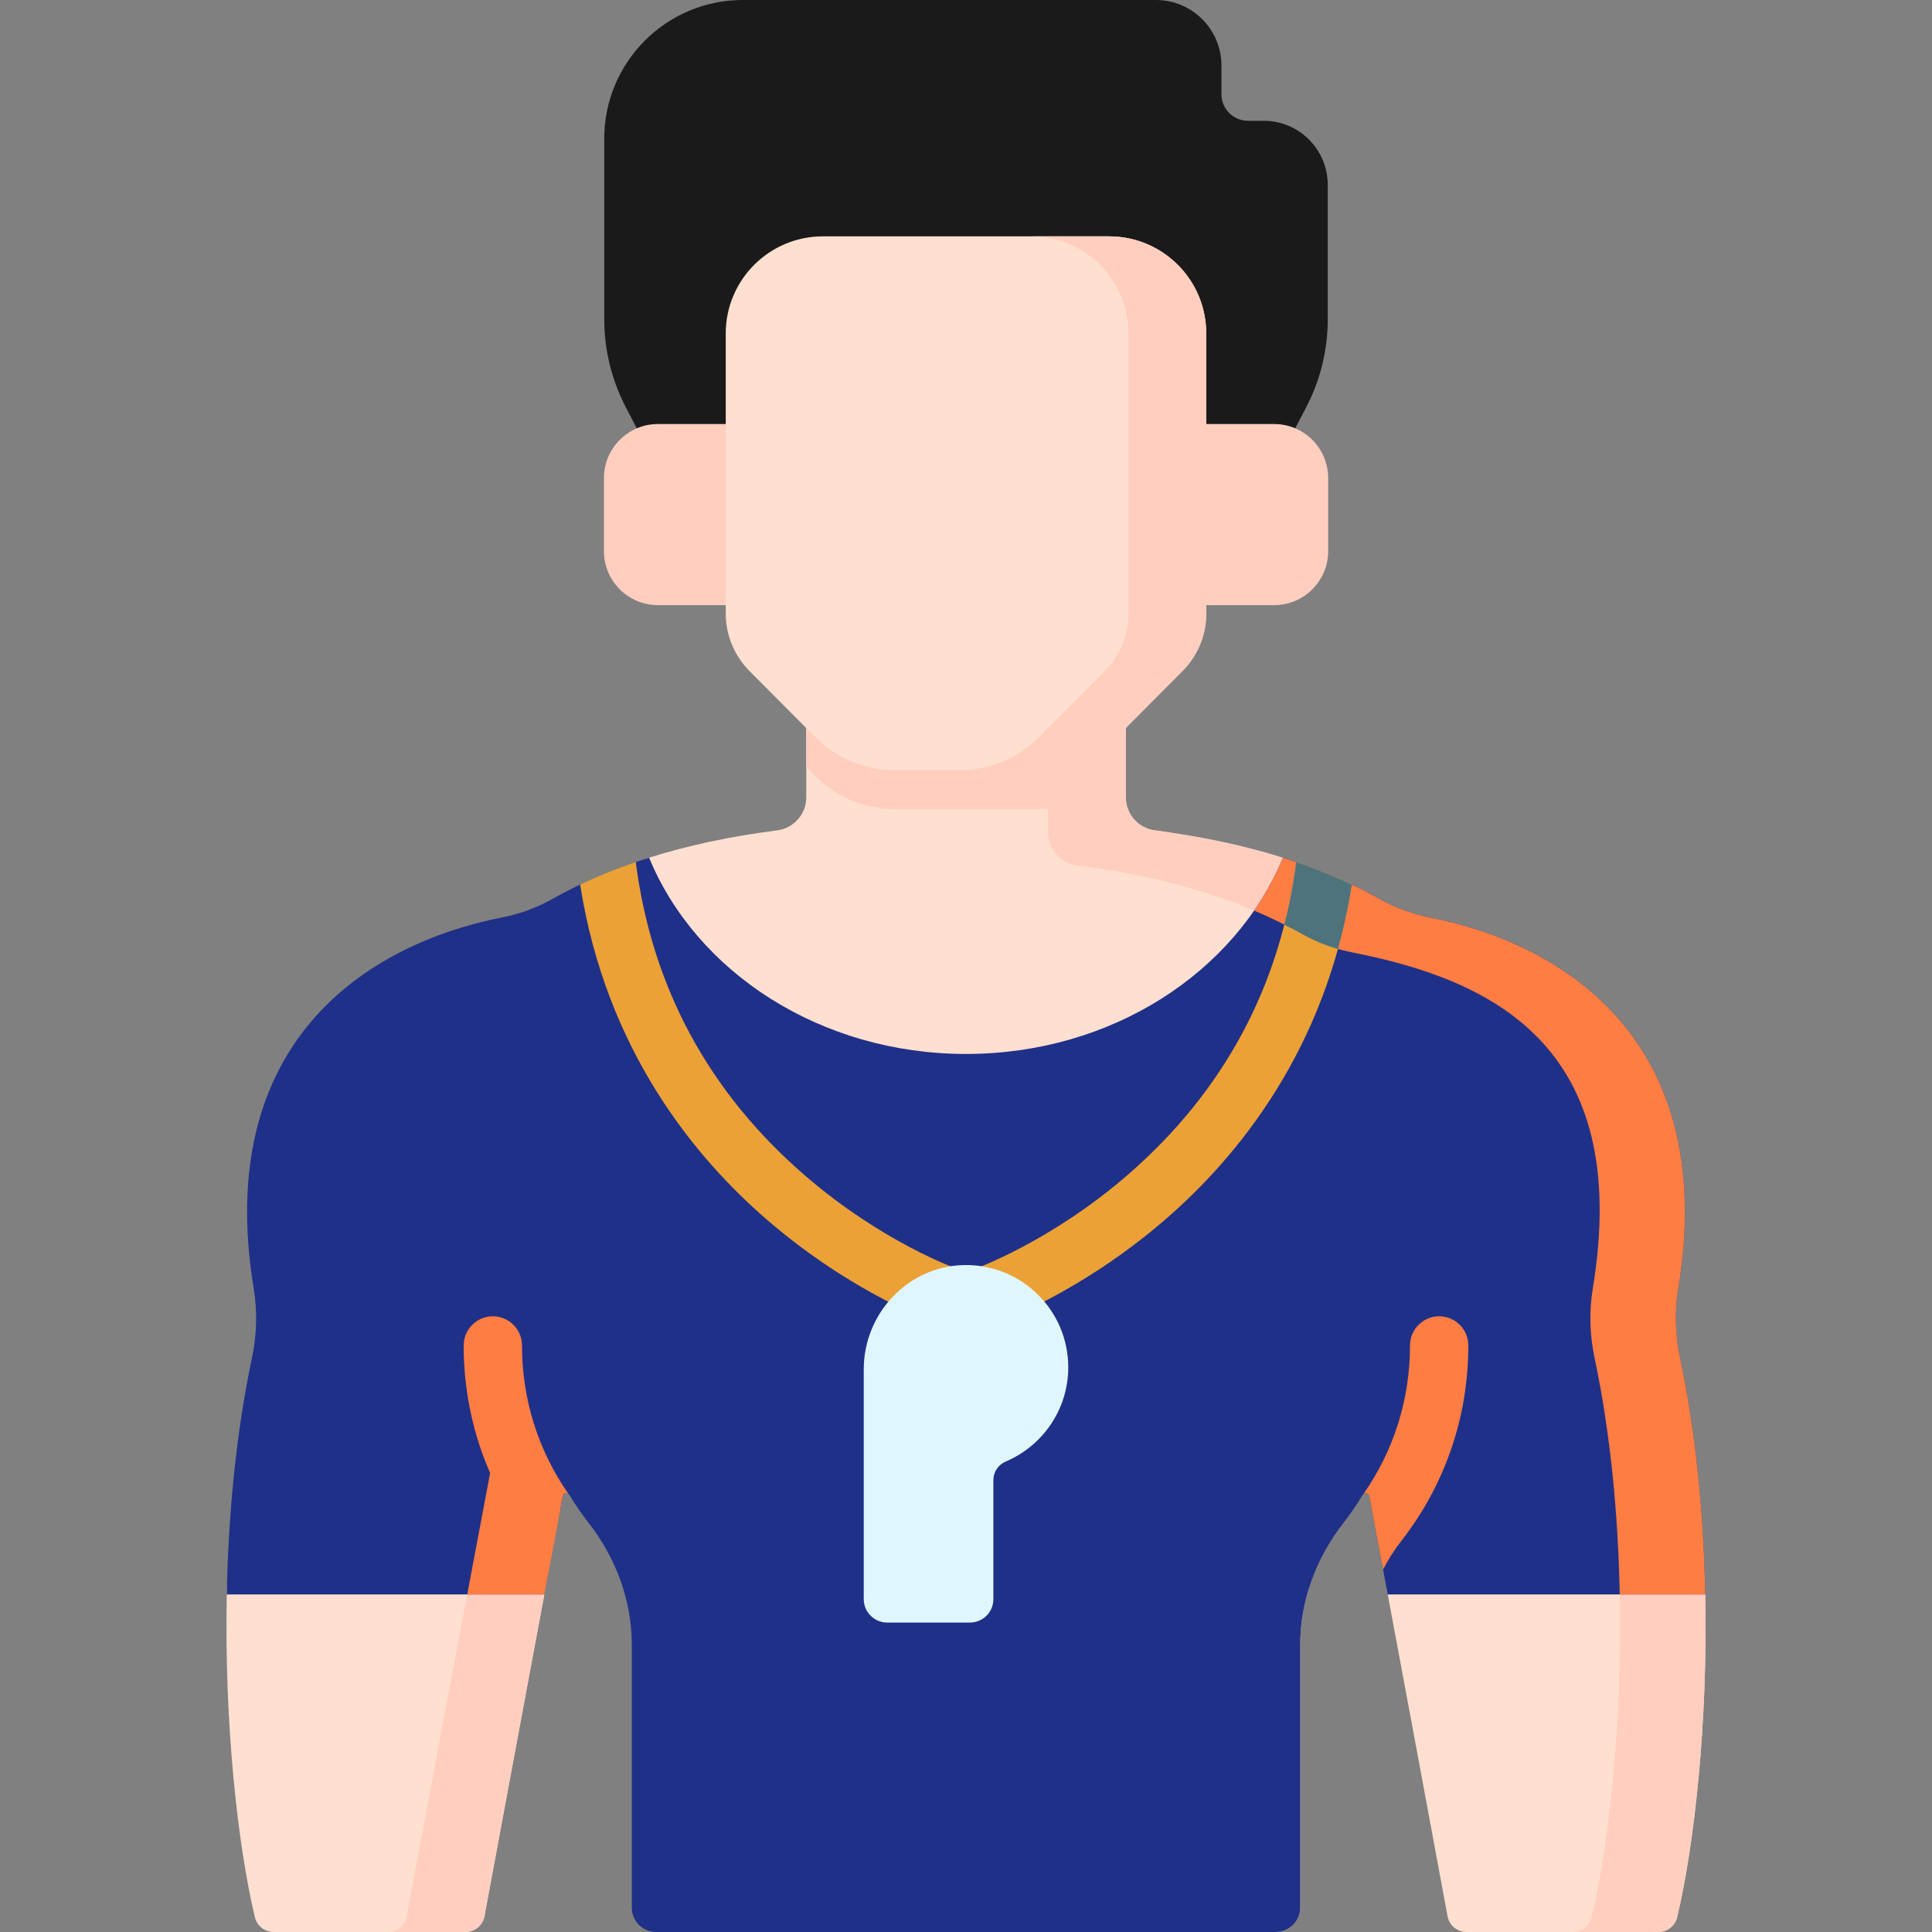 <svg width="42" height="42" viewBox="0 0 42 42" fill="none" xmlns="http://www.w3.org/2000/svg">
<rect x="0" y="0" width="42" height="42" fill="#808080" stroke="none"/>
<g clip-path="url(#clip0_130_253)">
<path d="M35.672 29.895C35.567 29.4 35.813 28.292 35.896 27.793C36.772 22.483 34.018 21.299 31.018 20.708C30.643 20.634 29.955 20.309 29.622 20.122C28.276 19.366 27.07 18.305 25.104 18.051C24.929 18.029 24.77 17.943 24.654 17.811C24.538 17.68 24.474 17.51 24.474 17.335V14.371H17.527V17.335C17.527 17.51 17.463 17.68 17.347 17.811C17.231 17.943 17.071 18.029 16.897 18.051C15.874 18.183 14.95 18.38 14.11 18.645C13.335 18.889 13.513 20.503 12.867 20.866C12.534 21.053 10.889 21.89 10.515 21.964C7.514 22.555 5.91 23.171 6.786 28.481C6.868 28.98 6.437 29.484 6.333 29.98C5.982 31.639 4.964 32.958 4.93 34.662C4.874 37.477 5.167 40.097 5.539 41.675C5.561 41.767 5.614 41.85 5.688 41.909C5.763 41.968 5.855 42 5.95 42H10.118C10.216 42 10.311 41.966 10.387 41.903C10.463 41.84 10.514 41.752 10.532 41.656C10.719 40.645 11.289 37.572 11.833 34.662C11.985 33.852 11.224 31.418 11.363 30.681C11.519 30.96 13.791 31.118 13.986 31.369C14.579 32.129 15.309 33.698 15.309 34.662L14.912 40.271C14.912 40.563 14.752 41.241 15.044 41.241L25.516 40.932C25.808 40.932 26.398 39.086 26.398 38.794L26.332 34.539C26.332 33.575 27.216 32.654 27.809 31.894C28.004 31.643 30.431 31.964 30.587 31.685C30.726 32.422 30.988 33.68 30.168 34.662C30.603 36.993 31.037 39.324 31.468 41.656C31.486 41.752 31.538 41.84 31.613 41.903C31.689 41.966 31.784 42 31.883 42H36.05C36.145 42 36.238 41.968 36.312 41.909C36.387 41.85 36.439 41.767 36.461 41.675C36.833 40.097 37.127 37.477 37.071 34.662C36.305 33.052 36.023 31.555 35.672 29.895Z" fill="#FFDFCF"/>
<path d="M10.532 41.656C10.755 40.454 11.518 36.337 12.136 33.046C11.948 32.655 11.731 32.265 11.551 32.035C11.355 31.784 10.979 31.409 10.823 31.13C10.186 34.512 9.081 40.363 8.842 41.656C8.824 41.752 8.773 41.84 8.697 41.903C8.622 41.966 8.526 42 8.428 42H10.118C10.216 42 10.312 41.966 10.387 41.903C10.463 41.84 10.514 41.753 10.532 41.656ZM28.037 32.317C27.882 32.595 27.705 32.862 27.509 33.114C26.917 33.874 26.575 34.8 26.575 35.764V41.471C26.575 41.611 26.52 41.746 26.42 41.845C26.321 41.944 26.187 42 26.047 42H27.737C27.877 42 28.012 41.944 28.111 41.845C28.21 41.746 28.265 41.611 28.265 41.471V35.764C28.265 35.343 28.331 34.929 28.453 34.533C28.31 33.767 28.169 33.015 28.037 32.317ZM35.672 29.579C35.567 29.084 35.536 28.443 35.618 27.943C36.494 22.633 33.941 21.132 30.94 20.541C30.566 20.467 30.201 20.335 29.868 20.148C29.222 19.785 28.311 19.785 27.89 18.645C27.05 18.38 26.127 18.183 25.104 18.051C24.93 18.029 24.77 17.943 24.654 17.811C24.538 17.68 24.474 17.51 24.474 17.335V14.372H22.784V18.095C22.784 18.271 22.848 18.44 22.964 18.572C23.079 18.704 23.239 18.789 23.413 18.812C25.38 19.065 26.979 19.559 28.325 20.315C28.658 20.502 29.02 20.63 29.395 20.704C32.395 21.295 35.501 22.706 34.625 28.016C34.543 28.516 34.56 29.026 34.664 29.522C35.595 33.921 35.2 39.142 34.602 41.675C34.58 41.767 34.528 41.85 34.453 41.909C34.379 41.968 34.286 42 34.191 42H36.05C36.146 42 36.238 41.968 36.312 41.909C36.387 41.85 36.439 41.767 36.461 41.675C36.833 40.097 37.127 37.477 37.071 34.663C36.154 32.893 36.023 31.239 35.672 29.579Z" fill="#FFCEBF"/>
<path d="M37.071 34.662H30.168C30.03 33.927 29.894 33.202 29.766 32.523C29.753 32.453 29.66 32.436 29.623 32.497C29.495 32.711 29.353 32.917 29.2 33.114C28.607 33.874 28.265 34.8 28.265 35.764V41.471C28.265 41.611 28.21 41.746 28.11 41.845C28.011 41.944 27.877 42 27.737 42H14.264C14.124 42 13.989 41.944 13.89 41.845C13.791 41.746 13.735 41.611 13.735 41.471V35.764C13.735 34.8 13.394 33.874 12.801 33.114C12.648 32.917 12.506 32.711 12.377 32.497C12.341 32.435 12.248 32.453 12.234 32.523C12.106 33.202 11.971 33.927 11.833 34.662H4.93C4.963 32.958 5.126 31.181 5.477 29.522C5.582 29.027 5.598 28.515 5.516 28.016C4.64 22.706 7.916 20.535 10.916 19.944C11.291 19.87 11.652 19.741 11.986 19.555C12.191 19.439 12.4 19.331 12.613 19.23C13.218 19.626 13.534 19.396 13.822 18.741C13.917 18.708 14.013 18.676 14.111 18.646C15.139 21.135 17.836 22.912 21 22.912C24.165 22.912 26.861 21.135 27.89 18.646C27.987 18.676 28.084 18.708 28.179 18.741C28.394 19.489 29.05 19.756 29.388 19.23C29.601 19.331 29.81 19.439 30.015 19.555C30.348 19.741 30.709 19.87 31.085 19.943C34.085 20.535 37.36 22.706 36.484 28.016C36.402 28.515 36.418 29.027 36.524 29.522C36.874 31.182 37.037 32.958 37.071 34.662Z" fill="#1F3089"/>
<path d="M10.823 31.13L10.157 34.662H11.833C11.95 34.036 12.066 33.419 12.177 32.831C11.955 32.517 11.676 32.195 11.551 32.035C11.356 31.784 10.98 31.409 10.823 31.13ZM36.524 29.522C36.419 29.027 36.403 28.515 36.484 28.016C37.361 22.706 34.085 20.535 31.085 19.944C30.71 19.87 30.348 19.741 30.015 19.555C29.81 19.439 29.601 19.331 29.388 19.23C28.88 20.002 28.321 19.741 28.179 18.741C28.083 18.708 27.987 18.676 27.89 18.646C27.724 19.049 27.512 19.434 27.263 19.795C27.626 19.949 27.981 20.122 28.325 20.315C28.658 20.502 29.02 20.63 29.395 20.704C32.395 21.295 35.501 22.706 34.625 28.016C34.543 28.516 34.56 29.026 34.665 29.522C35.016 31.181 35.178 32.958 35.212 34.662H37.071C37.038 32.958 36.875 31.182 36.524 29.522Z" fill="#FE7D43"/>
<path d="M27.059 11.425L28.398 8.848C28.705 8.259 28.864 7.604 28.864 6.94V4.019C28.864 3.25 28.241 2.626 27.471 2.626H27.13C26.977 2.626 26.83 2.565 26.722 2.457C26.614 2.348 26.553 2.202 26.553 2.049V1.425C26.553 0.638 25.915 0 25.128 0H16.149C14.485 0 13.136 1.349 13.136 3.013V6.94C13.136 7.604 13.296 8.259 13.602 8.848L14.941 11.425H27.059Z" fill="black" fill-opacity="0.8"/>
<path d="M27.699 9.218H14.303C13.655 9.218 13.129 9.744 13.129 10.392V11.982C13.129 12.63 13.655 13.155 14.303 13.155H27.699C28.347 13.155 28.873 12.63 28.873 11.982V10.392C28.873 9.744 28.347 9.218 27.699 9.218ZM17.527 16.672L17.73 16.875C17.955 17.101 18.222 17.28 18.516 17.402C18.81 17.524 19.125 17.587 19.443 17.587H22.558C22.877 17.587 23.192 17.524 23.486 17.402C23.78 17.28 24.047 17.101 24.271 16.875L24.012 16.256L23.95 13.912L17.527 13.78V16.672H17.527Z" fill="#FFCEBF"/>
<path d="M24.11 5.138H17.89C16.723 5.138 15.777 6.083 15.777 7.25V13.337C15.777 13.806 15.963 14.255 16.293 14.587L17.729 16.03C17.954 16.256 18.221 16.435 18.515 16.557C18.809 16.679 19.124 16.742 19.442 16.742H22.557C22.876 16.742 23.191 16.679 23.485 16.557C23.779 16.435 24.046 16.256 24.27 16.03L25.706 14.587C26.037 14.255 26.222 13.806 26.222 13.337V7.25C26.223 6.083 25.277 5.138 24.11 5.138Z" fill="#FFDFCF"/>
<path d="M24.11 5.138H22.42C23.587 5.138 24.533 6.083 24.533 7.25V13.337C24.533 13.806 24.348 14.255 24.017 14.587L22.581 16.03C22.357 16.256 22.09 16.435 21.796 16.557C21.502 16.679 21.186 16.742 20.868 16.742H22.558C22.877 16.742 23.192 16.679 23.486 16.557C23.78 16.435 24.047 16.256 24.271 16.03L25.707 14.587C26.038 14.255 26.223 13.806 26.223 13.337V7.25C26.223 6.083 25.277 5.138 24.11 5.138Z" fill="#FFCEBF"/>
<path d="M31.92 29.249C31.92 28.899 31.636 28.615 31.286 28.615C30.936 28.615 30.652 28.899 30.652 29.249C30.652 30.418 30.303 31.527 29.642 32.476C29.684 32.442 29.755 32.462 29.766 32.523C29.862 33.035 29.963 33.573 30.066 34.123C30.178 33.903 30.31 33.695 30.462 33.501C31.416 32.275 31.92 30.805 31.92 29.249ZM11.348 29.249C11.348 28.899 11.064 28.615 10.714 28.615C10.364 28.615 10.08 28.899 10.08 29.249C10.08 30.805 10.584 32.275 11.538 33.501C11.69 33.695 11.822 33.903 11.934 34.123C12.037 33.573 12.137 33.035 12.234 32.523C12.245 32.462 12.315 32.442 12.358 32.476C11.697 31.527 11.348 30.418 11.348 29.249Z" fill="#FE7D43"/>
<path d="M28.178 18.741C27.831 21.441 26.605 23.723 24.529 25.529C22.846 26.993 21.203 27.582 21.187 27.587C21.119 27.611 21.056 27.647 21 27.692C20.944 27.646 20.88 27.611 20.812 27.587C20.796 27.581 19.189 27.012 17.507 25.561C15.408 23.75 14.17 21.458 13.821 18.741C13.409 18.881 13.006 19.045 12.612 19.231C13.171 22.81 15.093 25.153 16.679 26.521C18.542 28.128 20.32 28.758 20.395 28.784C20.462 28.808 20.532 28.82 20.603 28.82C20.748 28.819 20.887 28.769 21 28.678C21.112 28.769 21.252 28.819 21.396 28.82C21.465 28.82 21.536 28.808 21.605 28.784C21.68 28.758 23.457 28.128 25.321 26.521C26.906 25.153 28.829 22.81 29.387 19.231C28.994 19.045 28.59 18.881 28.178 18.741Z" fill="#EBA135"/>
<path d="M27.92 20.101C28.056 20.169 28.192 20.241 28.325 20.315C28.565 20.45 28.821 20.554 29.085 20.63C29.213 20.17 29.314 19.703 29.388 19.231C28.994 19.045 28.59 18.881 28.178 18.741C28.12 19.199 28.034 19.653 27.92 20.101Z" fill="#4E737C"/>
<path d="M23.223 29.724C23.223 28.475 22.194 27.467 20.938 27.502C19.727 27.535 18.777 28.559 18.777 29.77V34.764C18.777 34.899 18.831 35.029 18.927 35.124C19.022 35.22 19.152 35.273 19.287 35.273H21.086C21.221 35.273 21.35 35.22 21.446 35.124C21.542 35.029 21.595 34.899 21.595 34.764V32.175C21.595 31.997 21.704 31.839 21.868 31.77C22.664 31.432 23.223 30.643 23.223 29.724Z" fill="#DFF6FD"/>
</g>
<defs>
<clipPath id="clip0_130_253">
<rect width="42" height="42" fill="white"/>
</clipPath>
</defs>
</svg>
